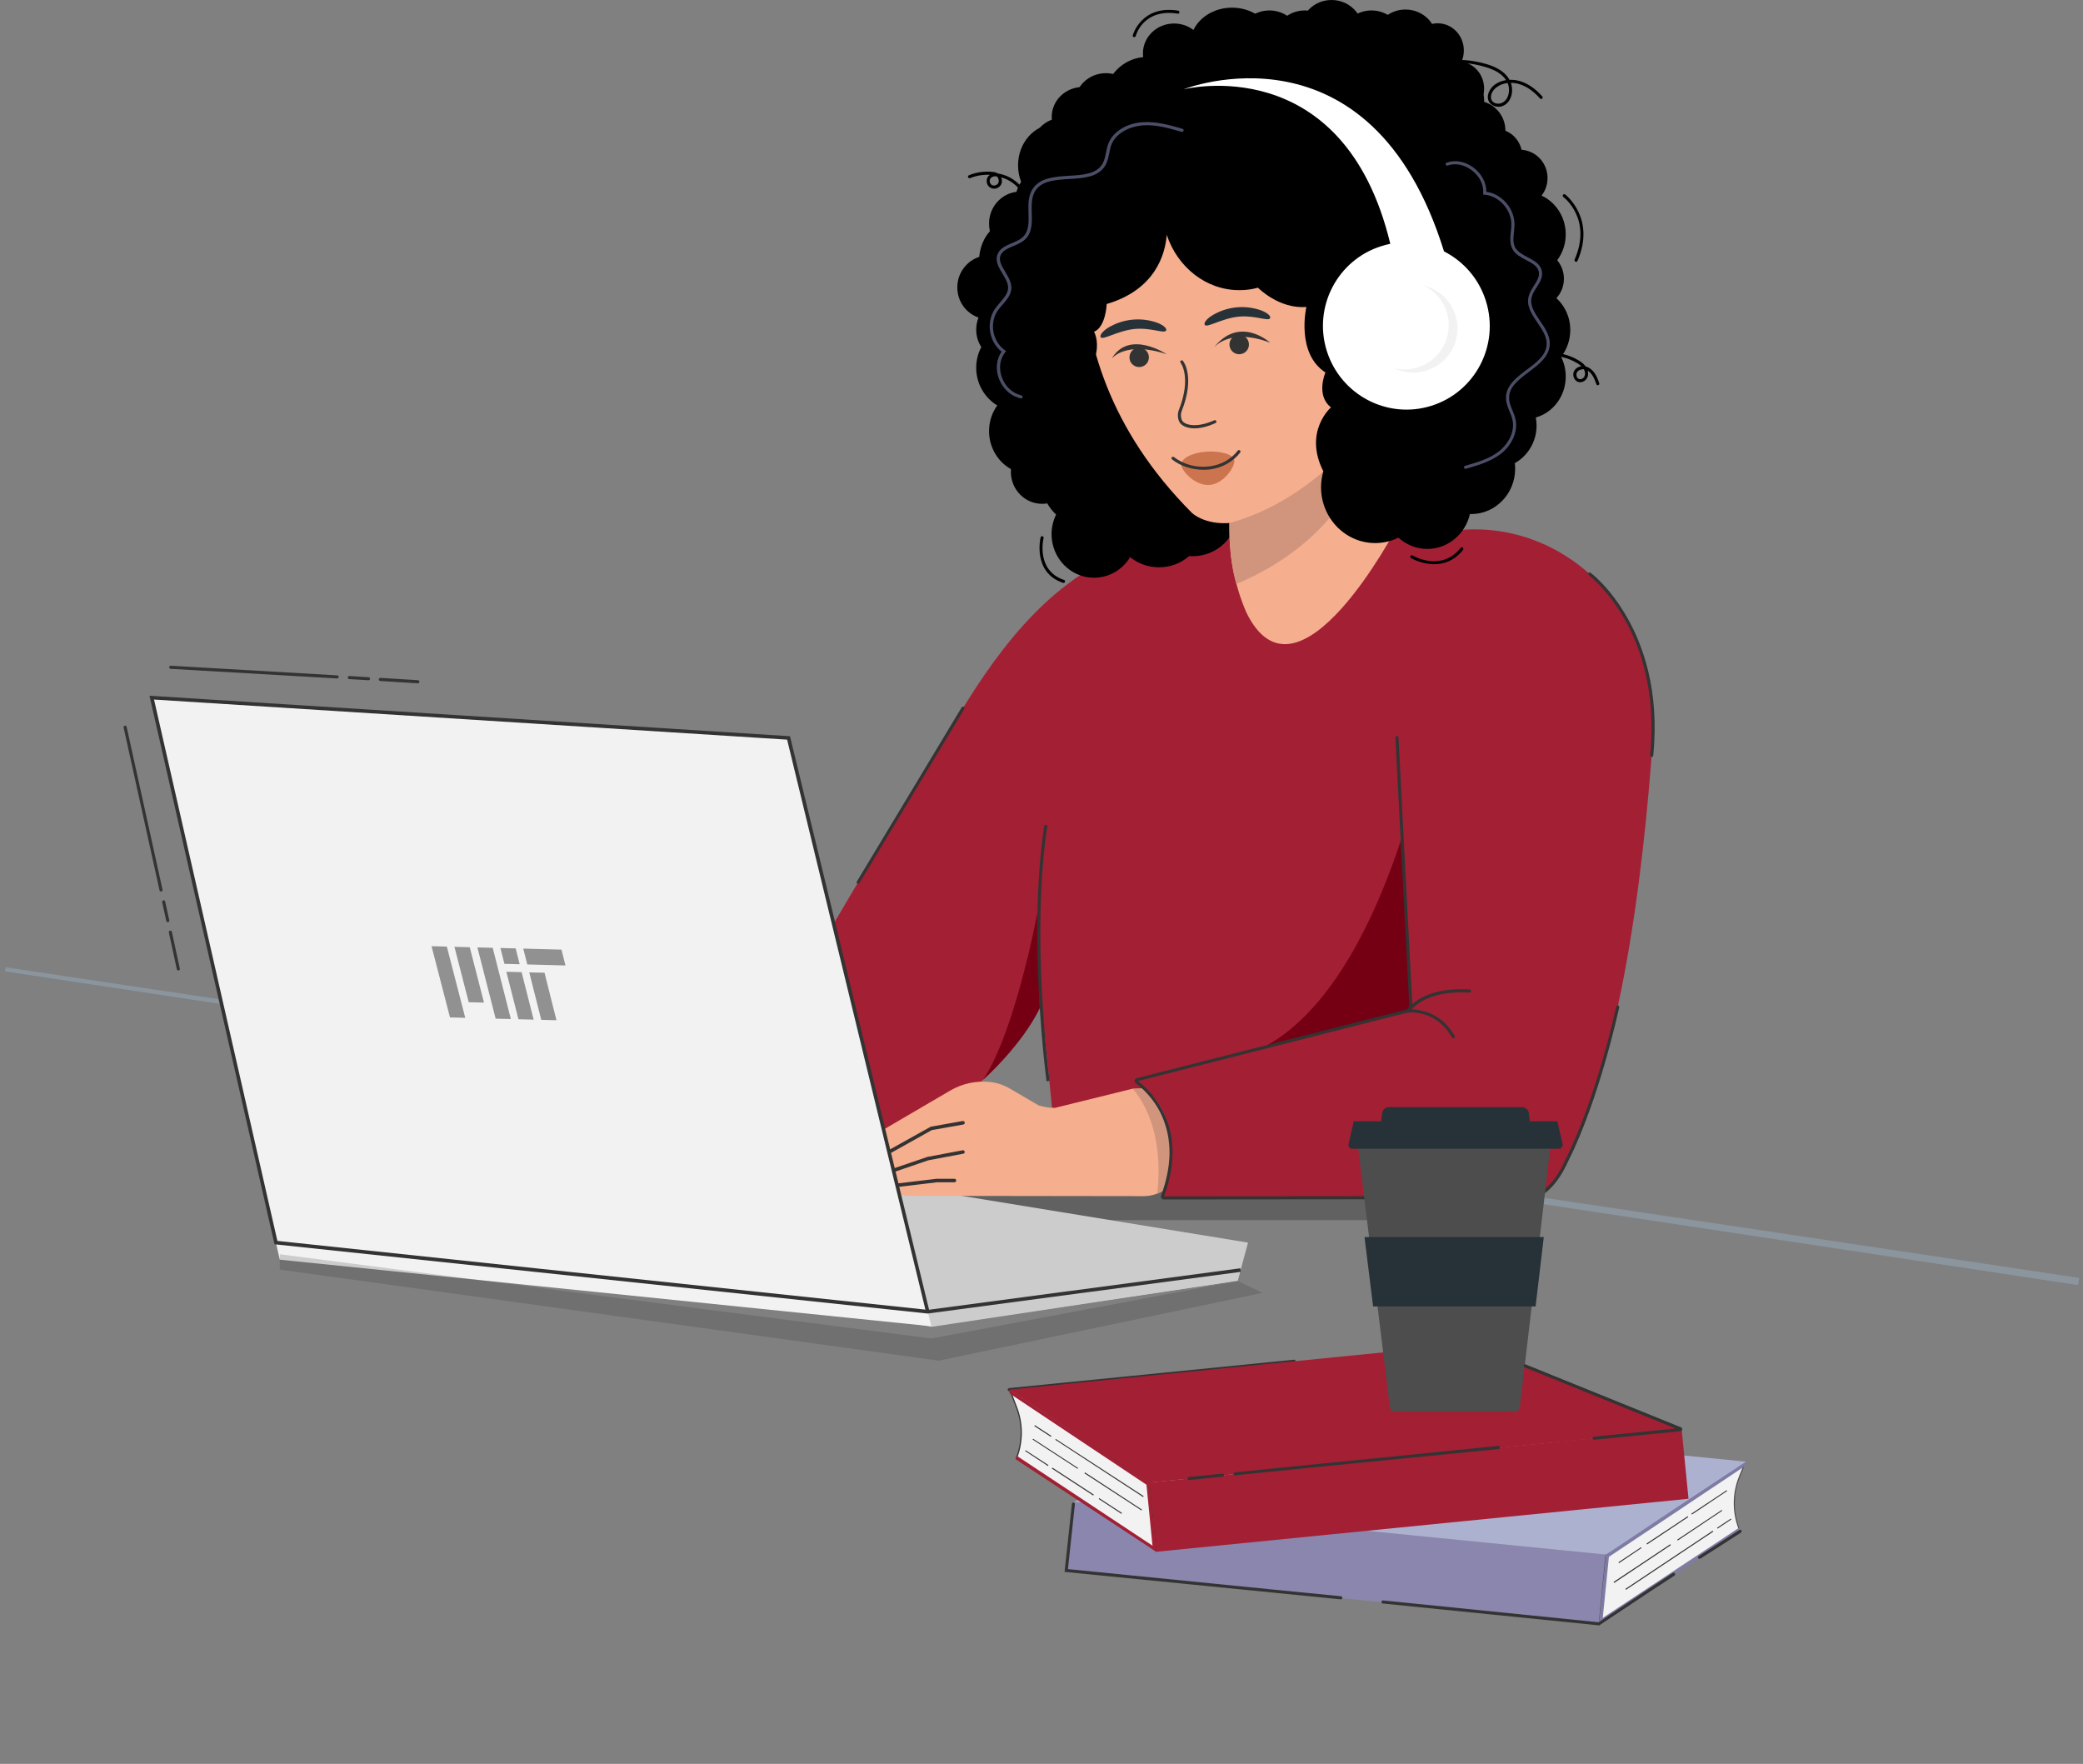 <svg width="509" height="431" viewBox="0 0 509 431" fill="none"
    xmlns="http://www.w3.org/2000/svg">
    <rect x="0" y="0" width="509" height="431" fill="#808080" stroke="none"/>
    <g clip-path="url(#clip0_181_5362)">
        <path opacity="0.4" d="M340.32 298.143H233.654L233.223 288.883L340.32 290.23V298.143Z" fill="#333333"/>
        <path fill-rule="evenodd" clip-rule="evenodd" d="M94.607 278.97C92.279 278.97 90.383 277.074 90.383 274.746C90.383 272.418 92.279 270.522 94.607 270.522C96.935 270.522 98.832 272.418 98.832 274.746C98.832 277.074 96.935 278.97 94.607 278.97ZM94.607 270.927C92.489 270.927 90.762 272.64 90.762 274.746C90.762 276.851 92.502 278.591 94.607 278.591C96.713 278.591 98.426 276.865 98.426 274.746C98.426 272.627 96.726 270.927 94.607 270.927Z" fill="#4D4D4D"/>
        <path d="M146.567 298.143C146.567 299.49 145.455 300.601 144.108 300.601C142.761 300.601 141.649 299.49 141.649 298.143C141.649 296.796 142.761 295.684 144.108 295.684C145.455 295.684 146.567 296.796 146.567 298.143Z" fill="#8A86AE"/>
        <path d="M507.367 313.431L1.308 236.845L507.471 312.672L507.367 313.431Z" stroke="#8B959E" stroke-width="1.01" stroke-miterlimit="10"/>
        <path d="M43.563 237.133C43.406 237.133 43.236 237.028 43.21 236.832L41.262 227.835C41.209 227.638 41.34 227.429 41.536 227.403C41.759 227.351 41.942 227.481 41.994 227.678L43.943 236.675C43.995 236.885 43.864 237.081 43.642 237.133H43.563Z" fill="#333333"/>
        <path d="M41.013 225.323C40.83 225.323 40.686 225.219 40.634 225.023L39.627 220.445C39.601 220.223 39.705 220.04 39.928 219.988C40.111 219.935 40.333 220.066 40.359 220.288L41.366 224.866C41.419 225.075 41.288 225.271 41.092 225.323H41.013Z" fill="#333333"/>
        <path d="M39.365 217.856C39.182 217.856 39.038 217.725 38.986 217.555L30.211 177.771C30.158 177.562 30.289 177.366 30.485 177.314C30.707 177.261 30.891 177.392 30.943 177.614L39.718 217.398C39.771 217.594 39.64 217.804 39.444 217.83C39.404 217.843 39.378 217.856 39.365 217.856Z" fill="#333333"/>
        <path d="M102.114 166.969H102.088L92.907 166.393C92.724 166.367 92.554 166.21 92.554 165.988C92.58 165.805 92.737 165.635 92.96 165.635L102.14 166.197C102.323 166.223 102.493 166.38 102.493 166.603C102.467 166.786 102.31 166.956 102.114 166.956V166.969Z" fill="#333333"/>
        <path d="M90.056 166.21H90.03L85.348 165.936C85.126 165.909 84.969 165.752 84.995 165.53C84.995 165.308 85.191 165.151 85.374 165.177L90.082 165.478C90.265 165.478 90.435 165.661 90.435 165.857C90.409 166.066 90.252 166.21 90.056 166.21Z" fill="#333333"/>
        <path d="M82.392 165.779H82.366L41.693 163.425C41.471 163.398 41.34 163.241 41.34 163.019C41.366 162.797 41.536 162.666 41.745 162.666L82.418 165.02C82.615 165.046 82.772 165.216 82.772 165.426C82.746 165.609 82.588 165.779 82.392 165.779Z" fill="#333333"/>
        <path d="M227.704 324.194L302.445 312.934L304.969 303.622L163.15 280.474L164.942 312.921L227.717 324.207L227.704 324.194Z" fill="#CCCCCC"/>
        <path d="M226.697 320.506L303.06 310.593L302.432 312.921L227.56 324.05L226.697 320.506Z" fill="#CCCCCC"/>
        <path d="M357.544 290.583L380.535 221.4L337.861 131.605L294.232 130.062L281.586 132.874C261.249 137.373 247.086 154.218 236.518 171.088C222.407 193.596 209.12 216.64 195.571 239.487C193.164 243.581 173.612 281.193 171.363 280.723C171.363 280.723 229.26 292.388 254.527 245.49L256.449 264.44L257.483 274.733L357.544 290.57V290.583Z" fill="#A31F34"/>
        <path d="M253.507 222.996C253.507 222.996 248.093 252.081 240.233 263.826C240.233 263.826 249.819 255.299 254.069 246.327L253.507 222.982V222.996Z" fill="#750014"/>
        <path d="M276.747 266.023L257.77 270.705C256.41 270.705 255.063 270.482 253.768 270.077L246.968 266.101C245.425 265.186 243.724 264.558 241.933 264.375C238.598 264.022 235.25 264.728 232.32 266.402L216.156 275.857L217.32 283.39C216.692 285.561 216.94 287.863 217.974 289.864C218.732 291.303 220.223 292.192 221.818 292.192L279.519 292.271C283.286 292.271 287.262 289.694 287.889 285.967C288.922 280.095 296.037 269.855 285.666 266.363C284.554 265.983 277.95 266.036 276.76 266.036L276.747 266.023Z" fill="#F5AE8E"/>
        <path d="M291.394 114.708L269.24 46.689L251.1 49.121L243.411 81.346L261.092 116.631C259.627 118.449 258.738 120.724 258.738 123.209C258.738 129.055 263.642 133.803 269.698 133.803C271.084 133.803 272.405 133.554 273.621 133.096C275.465 136.405 279.088 138.615 283.234 138.615C286.045 138.615 288.622 137.582 290.57 135.882C290.845 135.895 291.107 135.908 291.381 135.908C297.449 135.908 302.354 131.174 302.354 125.315C302.354 119.456 297.449 114.695 291.381 114.695L291.394 114.708Z" fill="black"/>
        <path d="M291.264 125.328C291.264 125.328 306.238 139.897 337.926 98.949C337.926 98.949 365.194 62.906 339.09 22.664C338.332 21.5 337.272 20.52 336.03 19.905C335.939 19.853 335.834 19.8 335.729 19.774C302.341 3.256 263.538 28.628 264.623 66.136C265.133 83.085 270.849 104.887 291.264 125.328Z" fill="#F5AE8E"/>
        <path d="M291.878 104.664C289.929 104.664 288.622 103.932 288.19 103.095C287.758 102.232 287.706 101.12 288.059 100.192C291.224 92.201 288.517 88.657 288.491 88.631C288.36 88.474 288.386 88.225 288.543 88.121C288.7 87.99 288.922 88.016 289.053 88.173C289.184 88.304 292.087 92.044 288.752 100.466C288.478 101.173 288.504 102.062 288.857 102.742C289.367 103.749 292.192 104.743 296.717 102.69C296.9 102.611 297.122 102.69 297.201 102.886C297.279 103.069 297.201 103.291 297.018 103.37C295.017 104.285 293.277 104.664 291.878 104.664Z" fill="#333333"/>
        <path d="M327.49 3.95C324.534 3.95 321.971 5.689 320.689 8.226C319.735 7.768 318.688 7.52 317.551 7.52C314.189 7.52 311.325 9.769 310.318 12.882C309.181 12.228 307.912 11.849 306.526 11.849C304.525 11.849 302.733 12.633 301.36 13.876C300 12.633 298.195 11.849 296.22 11.849C292.48 11.849 289.367 14.582 288.713 18.218C286.791 15.615 283.757 13.915 280.291 13.915C274.523 13.915 269.815 18.702 269.815 24.639C269.815 25.293 269.868 25.908 269.972 26.509H269.92C267.291 26.509 264.963 27.869 263.616 29.923C262.452 29.19 261.066 28.785 259.614 28.785C255.39 28.785 251.977 32.277 251.977 36.58C251.977 38.424 252.631 40.124 253.677 41.484C251.1 42.216 249.099 44.27 248.393 46.872C244.601 47.33 241.684 50.639 241.684 54.614C241.684 55.268 241.75 55.883 241.893 56.484C240.403 58.185 239.487 60.356 239.291 62.762C236.204 63.769 233.929 66.712 233.929 70.204C233.929 73.695 236.1 76.546 239.108 77.593C238.755 78.482 238.545 79.489 238.545 80.548C238.545 82.118 239.003 83.582 239.788 84.799C239.003 86.316 238.545 88.016 238.545 89.86C238.545 93.757 240.599 97.197 243.685 99.067C242.417 100.833 241.684 102.99 241.684 105.345C241.684 109.346 243.855 112.851 247.046 114.63C247.033 114.865 247.02 115.088 247.02 115.31C247.02 119.613 250.433 123.105 254.658 123.105C255.089 123.105 255.508 123.065 255.9 123C256.502 124.033 257.221 124.949 258.071 125.733C257.365 127.172 256.959 128.794 256.959 130.52C256.959 136.392 261.589 141.166 267.33 141.166C273.072 141.166 277.728 136.405 277.728 130.52C277.728 127.355 276.367 124.504 274.21 122.555C274.942 121.117 275.347 119.469 275.347 117.729C275.347 111.884 270.692 107.11 264.95 107.11C264.035 107.11 263.106 107.241 262.243 107.489C262.387 106.783 262.465 106.064 262.465 105.318C262.465 101.473 260.464 98.086 257.456 96.216C258.751 94.424 259.536 92.214 259.536 89.821C259.536 85.649 257.208 82.052 253.821 80.261C253.742 77.776 252.487 75.552 250.63 74.166C256.018 73.709 260.268 69.105 260.268 63.494C260.268 60.813 259.3 58.355 257.692 56.458C260.961 55.595 263.381 52.561 263.381 48.925C263.381 47.055 262.753 45.355 261.707 44.021C263.446 43.511 264.924 42.399 265.931 40.908C267.095 41.641 268.455 42.046 269.933 42.046C273.909 42.046 277.218 38.907 277.518 34.892C278.408 35.167 279.362 35.298 280.304 35.298C285.941 35.298 290.544 30.747 290.78 25.058C292.166 26.496 294.114 27.386 296.22 27.386C298.195 27.386 300.013 26.601 301.36 25.358C302.746 26.601 304.525 27.386 306.526 27.386C309.887 27.386 312.751 25.136 313.758 22.024C314.896 22.704 316.164 23.057 317.551 23.057C320.532 23.057 323.096 21.317 324.377 18.806C325.319 19.238 326.378 19.486 327.49 19.486C331.714 19.486 335.128 16.021 335.128 11.692C335.128 7.363 331.714 3.897 327.49 3.897V3.95Z" fill="black"/>
        <path d="M305.179 84.459C305.022 85.753 303.858 86.682 302.524 86.538C301.229 86.381 300.301 85.217 300.444 83.883C300.601 82.588 301.805 81.66 303.099 81.83C304.394 81.961 305.323 83.151 305.179 84.459Z" fill="#333333"/>
        <path d="M280.723 87.597C280.592 88.892 279.402 89.821 278.094 89.677C276.799 89.52 275.844 88.356 276.014 87.022C276.171 85.727 277.335 84.799 278.643 84.969C279.938 85.1 280.893 86.29 280.723 87.597Z" fill="#333333"/>
        <path d="M296.599 84.943C296.599 84.943 300.418 79.96 310.358 83.726C310.358 83.726 302.916 76.9 296.599 84.943Z" fill="#333333"/>
        <path d="M271.646 87.65C271.646 87.65 274.863 83.203 285.077 86.538C285.077 86.538 275.87 80.418 271.646 87.65Z" fill="#333333"/>
        <path d="M301.634 112.564C301.739 114.107 299.006 118.253 295.54 118.488C292.074 118.737 288.766 115.127 288.661 113.584C288.556 112.041 291.263 110.602 294.729 110.367C298.195 110.118 301.53 111.02 301.634 112.564Z" fill="#CC744E"/>
        <path d="M294.049 114.787C291.264 114.787 288.491 113.898 286.412 112.263C286.255 112.158 286.215 111.91 286.333 111.753C286.464 111.596 286.712 111.57 286.869 111.674C289.197 113.518 292.441 114.355 295.566 113.95C298.378 113.597 300.85 112.211 302.472 110.105C302.576 109.948 302.825 109.922 302.982 110.053C303.139 110.157 303.178 110.406 303.06 110.563C301.294 112.838 298.679 114.303 295.645 114.708C295.122 114.761 294.585 114.787 294.049 114.787Z" fill="#333333"/>
        <path d="M265.539 26.405C265.866 26.405 265.866 25.895 265.539 25.895C265.212 25.895 265.212 26.405 265.539 26.405Z" fill="#263238"/>
        <path fill-rule="evenodd" clip-rule="evenodd" d="M249.91 47.068C249.806 47.068 249.701 47.016 249.61 46.911C248.419 45.172 246.654 43.877 244.653 43.341C244.928 43.969 244.901 44.701 244.522 45.264C244.221 45.695 243.764 45.996 243.254 46.074C242.744 46.153 242.22 46.048 241.841 45.747C241.436 45.447 241.161 44.989 241.109 44.426C241.056 43.916 241.213 43.393 241.54 43.014C241.645 42.909 241.763 42.805 241.893 42.713C240.272 42.635 238.585 42.896 237.041 43.524C236.845 43.576 236.636 43.498 236.558 43.302C236.479 43.106 236.558 42.896 236.78 42.818C238.506 42.112 240.403 41.837 242.273 41.981C242.783 42.007 243.358 42.086 243.842 42.386C243.973 42.399 244.104 42.425 244.248 42.465C246.654 42.949 248.825 44.413 250.237 46.467C250.342 46.624 250.316 46.872 250.133 46.977C250.08 47.029 250.002 47.055 249.91 47.055V47.068ZM243.267 43.079C242.835 43.079 242.377 43.184 242.103 43.511C241.907 43.733 241.802 44.021 241.854 44.348C241.88 44.675 242.05 44.976 242.26 45.133C242.482 45.29 242.796 45.381 243.097 45.316C243.424 45.237 243.698 45.067 243.881 44.832C244.208 44.322 244.064 43.511 243.581 43.132C243.567 43.119 243.554 43.106 243.554 43.106C243.463 43.093 243.371 43.079 243.254 43.079H243.267Z" fill="black"/>
        <path d="M294.376 79.371C294.912 80.208 298.522 77.776 302.694 77.37C306.84 76.991 310.057 78.665 310.384 77.697C310.541 77.24 309.821 76.507 308.278 75.879C304.237 74.415 299.751 74.872 296.089 77.148C294.703 78.037 294.141 78.94 294.389 79.371H294.376Z" fill="#263238"/>
        <path d="M268.939 82.379C269.501 83.216 273.111 80.784 277.283 80.378C281.429 79.999 284.62 81.673 284.973 80.705C285.13 80.248 284.384 79.515 282.867 78.887C278.826 77.423 274.314 77.88 270.652 80.156C269.292 81.072 268.73 81.948 268.939 82.379Z" fill="#263238"/>
        <path d="M349.448 177.588C349.448 177.588 338.946 240.246 308.5 256.031L343.838 247.046C344.4 246.889 344.805 246.392 344.845 245.804C345.145 240.52 346.545 214.469 349.448 177.588Z" fill="#750014"/>
        <path d="M341.353 180.217L344.792 246.811L277.152 264.009C292.231 273.294 283.887 292.715 283.887 292.715L372.06 292.637C375.369 292.637 378.429 290.871 380.286 287.955C395.457 264.022 401.538 215.136 403.984 179.21C403.997 178.961 404.023 178.7 404.036 178.451C405.501 150.582 383.647 127.734 357.622 129.434L322.062 131.789L341.34 180.23L341.353 180.217Z" fill="#A31F34"/>
        <path d="M276.747 266.023C276.747 266.023 284.79 273.817 282.789 291.643L284.306 290.884C284.306 290.884 289.943 274.419 278.996 265.892L276.747 266.023Z" fill="#D1957D"/>
        <path d="M255.73 264.218C255.678 263.839 251.022 228.58 255.22 201.521L255.952 201.652C251.781 228.567 256.436 263.747 256.463 264.1L255.73 264.205V264.218Z" fill="#333333"/>
        <path d="M300.418 129.631C300.418 136.51 301.831 143.31 304.538 149.614C317.08 175.417 341.366 128.767 341.366 128.767C341.366 128.767 332.185 102.559 336.004 89.533C336.004 89.533 307.323 128.009 300.418 127.42V129.644V129.631Z" fill="#F5AE8E"/>
        <path d="M333.964 103.984C333.964 103.984 321.343 122.098 300.418 127.813C300.418 127.813 300.235 136.797 302.131 142.656C302.131 142.656 332.891 131.305 333.977 103.984H333.964Z" fill="#D1957D"/>
        <path fill-rule="evenodd" clip-rule="evenodd" d="M366.11 26.078C365.247 26.078 364.436 25.699 363.965 25.045C363.01 23.632 363.886 21.71 365.207 20.716C366.018 20.114 366.999 19.735 368.019 19.578C367.038 18.061 365.286 17.002 362.526 16.243C357.387 14.805 352.561 15.158 348.938 17.25C348.755 17.329 348.533 17.276 348.428 17.093C348.324 16.936 348.402 16.688 348.559 16.583C352.378 14.438 357.387 14.059 362.749 15.524C364.645 16.034 367.326 16.988 368.739 19.29C368.791 19.369 368.843 19.434 368.869 19.513C369.759 19.46 370.687 19.591 371.576 19.866C373.447 20.467 375.238 21.71 376.886 23.58C377.017 23.711 376.991 23.959 376.86 24.09C376.703 24.221 376.455 24.221 376.324 24.064C374.754 22.298 373.107 21.134 371.367 20.598C370.635 20.35 369.929 20.245 369.196 20.245C369.575 21.304 369.602 22.521 369.249 23.58C368.895 24.692 368.163 25.502 367.221 25.882C366.868 26.039 366.489 26.104 366.11 26.104V26.078ZM368.412 20.284C367.378 20.389 366.437 20.768 365.678 21.344C364.593 22.128 363.913 23.619 364.593 24.626C365.103 25.358 366.188 25.489 366.947 25.162C367.679 24.862 368.242 24.221 368.542 23.318C368.843 22.377 368.791 21.239 368.412 20.284Z" fill="black"/>
        <path fill-rule="evenodd" clip-rule="evenodd" d="M390.448 94.15C390.317 94.15 390.147 94.071 390.095 93.901C389.82 93.116 389.533 92.279 389.036 91.599C388.735 91.142 388.356 90.815 387.976 90.566C388.107 91.076 388.107 91.626 387.924 92.109C387.597 93.025 386.59 93.574 385.727 93.352C385.243 93.221 384.838 92.868 384.615 92.345C384.367 91.809 384.393 91.155 384.641 90.671C384.995 90.017 385.675 89.585 386.433 89.481C386.08 89.154 385.701 88.918 385.374 88.722C383.281 87.454 380.77 86.826 378.338 86.93C378.115 86.93 377.932 86.8 377.932 86.577C377.932 86.355 378.089 86.198 378.285 86.172C380.888 86.067 383.543 86.708 385.753 88.068C386.302 88.395 386.996 88.853 387.453 89.533C388.29 89.755 389.049 90.318 389.65 91.155C390.187 91.939 390.514 92.829 390.788 93.64C390.867 93.823 390.762 94.045 390.566 94.097C390.527 94.11 390.487 94.124 390.435 94.124L390.448 94.15ZM386.825 90.226C386.198 90.226 385.583 90.527 385.335 91.011C385.178 91.338 385.178 91.717 385.308 92.07C385.439 92.371 385.662 92.554 385.936 92.633C386.42 92.763 387.048 92.384 387.231 91.848C387.414 91.364 387.336 90.762 387.035 90.226H386.812H386.825Z" fill="black"/>
        <path d="M323.37 115.14C323.017 116.382 322.808 117.69 322.808 119.037C322.808 126.57 328.732 132.691 336.017 132.691C338.044 132.691 339.967 132.233 341.706 131.37C343.602 133.07 346.061 134.13 348.768 134.13C353.829 134.13 358.08 130.468 359.191 125.603H359.518C365.417 125.603 370.242 120.646 370.242 114.525C370.242 114.055 370.216 113.61 370.164 113.165C373.303 111.4 375.474 107.96 375.474 103.984C375.474 103.317 375.408 102.663 375.291 102.01C379.515 100.819 382.601 96.778 382.601 92.018C382.601 90.278 382.196 88.631 381.464 87.192C382.876 85.4 383.713 83.099 383.713 80.614C383.713 76.337 381.189 72.649 377.592 71.08C377.645 70.661 377.671 70.243 377.671 69.811C377.671 68.647 377.488 67.536 377.161 66.476C380.378 64.776 382.601 61.271 382.601 57.243C382.601 51.528 378.129 46.898 372.636 46.898C371.89 46.898 371.184 46.977 370.491 47.147C370.504 46.951 370.517 46.741 370.517 46.519C370.517 45.329 370.216 44.217 369.706 43.236C371.093 42.02 371.982 40.202 371.982 38.149C371.982 34.487 369.118 31.518 365.587 31.518C364.527 31.518 363.533 31.793 362.657 32.251C361.768 30.171 359.898 28.68 357.674 28.353C357.661 28.275 357.648 28.197 357.648 28.105C360.525 27.451 362.657 24.796 362.657 21.631C362.657 18.27 360.251 15.511 357.138 15.053C357.517 14.216 357.701 13.287 357.701 12.32C357.701 8.632 354.823 5.689 351.305 5.689C349.16 5.689 347.29 6.748 346.139 8.396C344.819 7.285 343.158 6.631 341.314 6.631C340.921 6.631 340.529 6.657 340.15 6.709C339.038 6.055 337.769 5.676 336.383 5.676C335.494 5.676 334.657 5.807 333.833 6.108L333.99 5.924H332.041C330.72 4.708 328.955 3.95 327.032 3.95C323.867 3.95 321.16 5.977 320.022 8.854L311.796 12.45L299.123 15.432L294.193 13.261L286.634 19.761L281.573 20.598L263.943 32.591L250.512 46.218L253.677 49.527L243.384 68.477L246.092 90.867L258.11 97.772C271.869 89.049 267.344 81.058 267.344 81.058C270.234 79.894 270.43 74.284 270.43 74.284C282.397 70.766 284.751 61.99 285.104 57.387C287.732 65.273 294.69 70.897 302.838 70.897C304.407 70.897 305.924 70.714 307.389 70.295C307.389 70.295 312.529 75.552 319.225 75.003C319.225 75.003 316.596 86.263 323.88 91.011C323.88 91.011 321.448 96.595 325.241 99.538C325.241 99.538 318.466 105.41 323.344 115.114L323.37 115.14Z" fill="black"/>
        <path d="M373.12 293.134C372.557 293.134 372.139 293.029 372.008 293.003L284.384 293.081C284.162 293.081 283.953 292.977 283.809 292.781C283.678 292.584 283.652 292.349 283.73 292.127C286.385 284.894 286.438 278.368 283.953 272.732C281.952 268.233 278.813 265.643 277.558 264.715C277.309 264.558 277.204 264.283 277.257 264.009C277.309 263.708 277.531 263.499 277.793 263.446L343.602 246.706C344.06 246.575 344.387 246.144 344.361 245.647L340.974 180.23C340.974 180.008 341.131 179.851 341.353 179.825C341.575 179.825 341.732 179.982 341.732 180.178L345.119 245.634C345.172 246.471 344.609 247.229 343.785 247.452L278.041 264.153C279.389 265.16 282.567 267.841 284.62 272.444C287.222 278.238 287.144 284.921 284.437 292.323L372.126 292.244L372.178 292.271C372.178 292.271 377.945 293.892 382.706 282.959L382.732 282.933C382.784 282.802 389.337 270.613 394.947 245.974C394.973 245.752 395.196 245.621 395.379 245.673C395.601 245.725 395.706 245.922 395.679 246.131C390.134 270.495 383.687 282.763 383.412 283.286C379.593 291.983 375.173 293.147 373.12 293.147V293.134Z" fill="#333333"/>
        <path d="M403.605 184.951H403.579C403.356 184.925 403.199 184.742 403.225 184.52C404.821 168.76 400.649 157.631 396.856 151.053C392.789 143.99 388.277 140.577 388.251 140.551C388.068 140.42 388.029 140.198 388.173 140.015C388.277 139.858 388.526 139.819 388.683 139.962C388.879 140.093 393.365 143.48 397.51 150.713C401.355 157.343 405.58 168.643 403.984 184.611C403.958 184.807 403.801 184.964 403.605 184.964V184.951Z" fill="#333333"/>
        <path d="M355.163 253.703C355.033 253.703 354.889 253.651 354.81 253.52C350.991 246.719 344.492 247.373 344.217 247.426L343.485 247.504L343.864 246.85C343.968 246.602 347.225 241.083 359.113 241.763C359.335 241.789 359.492 241.946 359.466 242.168C359.466 242.39 359.309 242.547 359.087 242.521C349.984 242.011 346.139 245.281 344.949 246.641C346.95 246.667 352.208 247.347 355.49 253.167C355.569 253.324 355.517 253.572 355.333 253.651C355.281 253.69 355.229 253.703 355.176 253.703H355.163Z" fill="#333333"/>
        <path d="M378.155 43.511C378.155 47.33 375.121 50.442 371.354 50.442C367.588 50.442 364.553 47.33 364.553 43.511C364.553 39.692 367.588 36.58 371.354 36.58C375.121 36.58 378.155 39.692 378.155 43.511Z" fill="black"/>
        <path d="M382.157 68.111C382.157 71.93 379.123 75.042 375.356 75.042C371.59 75.042 368.555 71.93 368.555 68.111C368.555 64.292 371.59 61.18 375.356 61.18C379.123 61.18 382.157 64.266 382.157 68.111Z" fill="black"/>
        <path d="M367.862 31.924C367.862 35.965 364.645 39.208 360.682 39.208C356.72 39.208 353.502 35.965 353.502 31.924C353.502 27.883 356.72 24.613 360.682 24.613C364.645 24.613 367.862 27.896 367.862 31.924Z" fill="black"/>
        <path d="M362.67 24.613C362.67 28.654 359.479 31.924 355.516 31.924C351.554 31.924 348.337 28.641 348.337 24.613C348.337 20.585 351.528 17.302 355.516 17.302C359.505 17.302 362.67 20.585 362.67 24.613Z" fill="black"/>
        <path d="M317.799 9.861C317.799 13.902 314.386 17.172 310.188 17.172C305.99 17.172 302.576 13.889 302.576 9.861C302.576 5.833 305.99 2.55 310.188 2.55C314.386 2.55 317.799 5.833 317.799 9.861Z" fill="black"/>
        <path d="M326.457 9.861C326.457 13.902 323.07 17.172 318.845 17.172C314.621 17.172 311.26 13.889 311.26 9.861C311.26 5.833 314.647 2.55 318.845 2.55C323.043 2.55 326.457 5.833 326.457 9.861Z" fill="black"/>
        <path d="M272.196 28.563C272.196 32.604 268.808 35.873 264.61 35.873C260.412 35.873 256.999 32.591 256.999 28.563C256.999 24.535 260.386 21.252 264.61 21.252C268.835 21.252 272.196 24.535 272.196 28.563Z" fill="black"/>
        <path d="M311.273 10.75C311.273 15.681 306.696 19.657 301.059 19.657C295.422 19.657 290.845 15.681 290.845 10.75C290.845 5.82 295.422 1.87 301.059 1.87C306.696 1.87 311.273 5.846 311.273 10.75Z" fill="black"/>
        <path d="M294.481 13.052C294.481 17.093 291.093 20.363 286.895 20.363C282.697 20.363 279.284 17.08 279.284 13.052C279.284 9.024 282.671 5.741 286.895 5.741C291.12 5.741 294.481 9.024 294.481 13.052Z" fill="black"/>
        <path d="M277.858 25.189C277.858 29.23 274.445 32.473 270.247 32.473C266.049 32.473 262.635 29.23 262.635 25.189C262.635 21.147 266.049 17.878 270.247 17.878C274.445 17.878 277.858 21.16 277.858 25.189Z" fill="black"/>
        <path d="M351.044 9.639C351.044 13.68 347.63 16.949 343.432 16.949C339.234 16.949 335.847 13.667 335.847 9.639C335.847 5.611 339.234 2.328 343.432 2.328C347.63 2.328 351.044 5.611 351.044 9.639Z" fill="black"/>
        <path d="M342.739 9.861C342.739 13.902 339.326 17.172 335.128 17.172C330.93 17.172 327.516 13.889 327.516 9.861C327.516 5.833 330.93 2.55 335.128 2.55C339.326 2.55 342.739 5.833 342.739 9.861Z" fill="black"/>
        <path d="M332.983 7.311C332.983 11.352 329.596 14.621 325.371 14.621C321.147 14.621 317.786 11.339 317.786 7.311C317.786 3.283 321.173 0 325.371 0C329.569 0 332.983 3.283 332.983 7.311Z" fill="black"/>
        <path d="M266.585 40.398C266.585 45.917 262.609 50.416 257.679 50.416C252.748 50.416 248.773 45.917 248.773 40.398C248.773 34.879 252.748 30.381 257.679 30.381C262.609 30.381 266.585 34.853 266.585 40.398Z" fill="black"/>
        <path d="M249.479 97.354C249.479 97.354 249.413 97.354 249.4 97.328C246.942 96.791 244.954 94.921 244.038 92.371C243.228 90.095 243.502 87.741 244.745 85.924C241.632 83.439 240.9 78.717 243.149 75.448C243.528 74.912 243.96 74.388 244.391 73.905C245.333 72.793 246.262 71.734 246.34 70.465C246.419 69.249 245.66 68.033 244.954 66.842C244.012 65.299 243.057 63.704 243.816 61.99C244.444 60.604 245.895 59.989 247.282 59.414C248.197 59.009 249.152 58.629 249.858 58.002C251.454 56.563 251.401 54.379 251.323 52.077C251.271 49.932 251.192 47.722 252.487 45.957C254.331 43.38 257.823 43.171 261.21 42.949C264.597 42.766 267.788 42.543 269.305 40.189C269.842 39.326 270.064 38.319 270.26 37.286C270.417 36.501 270.587 35.716 270.888 34.958C272.052 32.146 275.269 30.132 279.114 29.87C282.527 29.596 285.941 30.603 288.949 31.466C289.171 31.518 289.276 31.741 289.223 31.95C289.145 32.133 288.923 32.277 288.739 32.225C285.784 31.361 282.462 30.381 279.206 30.629C276.276 30.878 272.81 32.368 271.62 35.259C271.346 35.939 271.215 36.671 271.058 37.43C270.835 38.515 270.626 39.627 269.972 40.621C268.246 43.302 264.689 43.55 261.249 43.733C257.914 43.956 254.749 44.139 253.128 46.414C252.016 47.958 252.068 50.037 252.121 52.051C252.199 54.431 252.251 56.929 250.381 58.603C249.597 59.283 248.59 59.715 247.622 60.12C246.301 60.683 245.045 61.206 244.535 62.317C243.934 63.638 244.784 64.998 245.647 66.437C246.405 67.732 247.216 69.066 247.138 70.531C247.033 72.074 246 73.264 244.993 74.428C244.561 74.885 244.156 75.409 243.803 75.892C241.724 78.953 242.508 83.36 245.529 85.557L245.856 85.806L245.582 86.133C244.339 87.728 244.012 89.978 244.797 92.149C245.608 94.424 247.399 96.098 249.557 96.595C249.78 96.648 249.91 96.87 249.858 97.053C249.832 97.249 249.662 97.38 249.479 97.38V97.354Z" fill="#4B4E66"/>
        <path d="M352.862 61.441C334.958 3.675 289.197 21.827 289.197 21.827C289.197 21.827 328.248 11.888 339.731 59.571C339.012 59.715 338.292 59.911 337.56 60.133C326.836 63.494 320.846 74.951 324.207 85.727C327.595 96.504 339.025 102.52 349.749 99.159C360.499 95.797 366.463 84.341 363.102 73.565C361.402 68.098 357.609 63.847 352.862 61.428V61.441Z" fill="white"/>
        <path d="M347.983 69.785C350.534 71.054 352.613 73.303 353.529 76.259C355.294 81.948 352.116 87.99 346.44 89.768C344.465 90.396 342.464 90.422 340.594 89.925C343.001 91.115 345.826 91.416 348.585 90.553C354.274 88.761 357.439 82.732 355.647 77.043C354.483 73.303 351.501 70.674 347.983 69.785Z" fill="#F2F2F2"/>
        <path d="M358.119 114.552C357.962 114.552 357.792 114.447 357.766 114.277C357.687 114.081 357.818 113.871 358.014 113.819C360.748 113.034 363.834 112.171 366.24 110.327C368.359 108.679 370.242 105.671 369.602 102.663C369.471 101.957 369.17 101.225 368.869 100.545C368.464 99.538 368.032 98.518 368.006 97.38C367.901 94.241 370.53 92.266 373.067 90.344C375.552 88.5 377.88 86.747 377.945 84.04C377.972 82.17 376.808 80.47 375.67 78.809C374.349 76.86 372.963 74.833 373.525 72.505C373.747 71.524 374.31 70.661 374.82 69.824C375.552 68.713 376.232 67.627 376.036 66.463C375.761 65.025 374.414 64.318 372.95 63.56C371.681 62.88 370.321 62.173 369.615 60.905C368.882 59.584 369.052 58.067 369.183 56.602C369.262 56.001 369.314 55.386 369.314 54.784C369.288 51.188 366.306 47.879 362.788 47.578L362.409 47.552L362.435 47.173C362.566 45.093 361.519 43.001 359.623 41.589C357.805 40.202 355.582 39.771 353.725 40.451C353.528 40.503 353.319 40.425 353.267 40.202C353.188 40.019 353.293 39.797 353.489 39.745C355.608 38.986 358.067 39.444 360.068 40.961C362.069 42.478 363.206 44.649 363.206 46.859C366.947 47.369 370.059 50.9 370.085 54.771C370.085 55.399 370.007 56.04 369.955 56.668C369.798 58.08 369.654 59.401 370.282 60.539C370.909 61.598 372.126 62.239 373.316 62.867C374.859 63.678 376.455 64.514 376.781 66.306C377.056 67.771 376.245 69.013 375.487 70.204C374.977 70.988 374.454 71.799 374.27 72.662C373.787 74.663 375.003 76.455 376.298 78.377C377.514 80.117 378.73 81.921 378.704 84.04C378.625 87.1 376.049 89.049 373.525 90.919C371.04 92.816 368.647 94.607 368.765 97.341C368.791 98.348 369.17 99.263 369.575 100.244C369.876 100.976 370.164 101.709 370.334 102.493C370.962 105.423 369.523 108.719 366.711 110.916C364.187 112.838 361.022 113.728 358.237 114.538H358.132L358.119 114.552Z" fill="#4B4E66"/>
        <path d="M385.112 63.965C385.112 63.965 385.008 63.965 384.981 63.939C384.798 63.861 384.681 63.612 384.772 63.429C389.049 53.594 382.3 48.35 382.013 48.128C381.856 47.997 381.817 47.748 381.934 47.591C382.065 47.434 382.287 47.408 382.47 47.513C382.523 47.565 390.003 53.333 385.478 63.73C385.426 63.887 385.256 63.978 385.125 63.978L385.112 63.965Z" fill="black"/>
        <path d="M277.152 9.076H277.074C276.851 9.024 276.747 8.802 276.799 8.618C276.825 8.54 278.892 1.151 287.902 2.603C288.085 2.629 288.229 2.825 288.203 3.034C288.177 3.256 287.981 3.387 287.772 3.335C279.428 2.014 277.584 8.54 277.531 8.802C277.479 8.959 277.309 9.076 277.152 9.076Z" fill="black"/>
        <path d="M259.876 142.434C259.876 142.434 259.811 142.434 259.771 142.408C252.238 139.923 254.252 131.383 254.278 131.305C254.331 131.082 254.527 130.978 254.736 131.03C254.932 131.056 255.063 131.278 255.011 131.462C254.932 131.789 253.167 139.4 259.994 141.702C260.203 141.754 260.321 141.976 260.242 142.159C260.19 142.316 260.046 142.434 259.889 142.434H259.876Z" fill="black"/>
        <path d="M350.455 137.857C347.369 137.857 344.845 136.392 344.792 136.366C344.635 136.261 344.544 136.039 344.662 135.856C344.766 135.699 345.015 135.607 345.172 135.725C345.472 135.921 352.234 139.753 356.929 133.881C357.06 133.724 357.308 133.685 357.465 133.829C357.622 133.96 357.648 134.182 357.517 134.339C355.346 137.072 352.757 137.857 350.455 137.857Z" fill="black"/>
        <path d="M217.228 281.926C217.097 281.926 216.927 281.847 216.849 281.677C216.744 281.481 216.823 281.219 217.006 281.115L227.403 275.321L227.481 275.295L235.25 273.909C235.472 273.883 235.708 274.04 235.734 274.262C235.786 274.51 235.629 274.746 235.381 274.772L227.691 276.132L217.424 281.873C217.359 281.913 217.28 281.926 217.215 281.926H217.228Z" fill="#333333"/>
        <path d="M218.301 286.425C218.144 286.425 217.947 286.294 217.895 286.124C217.817 285.875 217.947 285.64 218.17 285.561L226.618 282.684L235.224 281.063C235.472 281.01 235.681 281.167 235.734 281.416C235.786 281.625 235.629 281.873 235.381 281.9L226.801 283.521L218.457 286.385C218.457 286.385 218.353 286.412 218.301 286.412V286.425Z" fill="#333333"/>
        <path d="M219.203 290.047C218.981 290.047 218.797 289.89 218.771 289.668C218.745 289.42 218.902 289.21 219.151 289.184L228.92 288.02H233.223C233.471 288.02 233.654 288.216 233.654 288.452C233.654 288.674 233.471 288.883 233.223 288.883H228.946L219.255 290.047H219.203Z" fill="#333333"/>
        <path d="M37.063 170.461L192.693 180.322L227.573 324.064L68.373 307.794L37.063 170.474V170.461Z" fill="#F2F2F2"/>
        <path fill-rule="evenodd" clip-rule="evenodd" d="M226.697 320.951H226.644L67.065 304.028L67.013 303.727L36.527 170.003L37.09 170.029L193.047 179.89L193.125 180.217L227.024 320.022L303.086 309.9L303.191 310.763L226.697 320.951ZM67.771 303.204L226.134 319.996L192.34 180.727L37.639 170.931L67.784 303.217L67.771 303.204Z" fill="#333333"/>
        <path d="M209.695 215.96C209.63 215.96 209.551 215.946 209.486 215.907C209.329 215.803 209.264 215.554 209.381 215.397L235.001 172.828C235.106 172.671 235.354 172.619 235.538 172.723C235.695 172.802 235.76 173.05 235.642 173.233L209.996 215.776C209.944 215.881 209.813 215.96 209.695 215.96Z" fill="#333333"/>
        <path d="M394.895 379.162L409.058 369.772L408.091 369.445L393.927 378.874L394.895 379.175V379.162Z" fill="#E46305"/>
        <path d="M278.421 361.572L264.257 352.182L265.212 351.855L279.402 361.284L278.421 361.585V361.572Z" fill="#E46305"/>
        <path d="M390.723 396.765L260.713 383.818L262.387 366.921L392.423 379.842L390.723 396.765Z" fill="#8A86AE"/>
        <path d="M426.295 357.753L425.053 360.813C423.405 364.933 423.379 369.562 425.027 373.669L390.801 396.307L392.449 379.436L426.295 357.74V357.753Z" fill="#F2F2F2"/>
        <path fill-rule="evenodd" clip-rule="evenodd" d="M390.67 396.556L392.344 379.384L392.397 379.332L426.57 357.426L425.184 360.865C423.51 364.985 423.51 369.51 425.131 373.643L425.184 373.721L425.105 373.774L390.657 396.543L390.67 396.556ZM392.554 379.515L390.958 396.059L424.857 373.643C423.235 369.471 423.261 364.92 424.935 360.774L426.021 358.067L392.554 379.515Z" fill="#4D4D4D"/>
        <path d="M392.423 379.842L390.723 396.765L391.56 396.229L393.26 379.306L392.423 379.842Z" fill="#7E7CA5"/>
        <path d="M426.491 357.282L426.688 357.151L314.15 345.969L262.4 366.934L392.436 379.855L426.505 357.295L426.491 357.282Z" fill="#ADB1D0"/>
        <path d="M392.318 380.954L426.596 358.093L426.675 357.138L392.423 379.829L392.318 380.94V380.954Z" fill="#7E7CA5"/>
        <path d="M390.723 396.765L425.328 374.074L425.001 373.264L390.827 395.85L390.723 396.765Z" fill="#7E7CA5"/>
        <path d="M413.44 370.073L413.309 369.85L421.914 364.135L422.045 364.318L413.44 370.059V370.073Z" fill="#333333"/>
        <path d="M402.467 377.383L402.336 377.161L412.406 370.478L412.537 370.687L402.467 377.383Z" fill="#333333"/>
        <path d="M395.614 381.961L395.483 381.738L401.002 378.05L401.133 378.233L395.614 381.947V381.961Z" fill="#333333"/>
        <path d="M409.974 376.428L409.843 376.206L420.724 368.948L420.855 369.131L409.974 376.415V376.428Z" fill="#333333"/>
        <path d="M394.45 386.773L394.293 386.551L408.156 377.318L408.287 377.54L394.45 386.773Z" fill="#333333"/>
        <path d="M419.717 373.512L419.586 373.29L422.947 371.066L423.078 371.249L419.717 373.499V373.512Z" fill="#333333"/>
        <path d="M397.301 388.46L397.17 388.238L418.514 374.022L418.645 374.244L397.301 388.46Z" fill="#333333"/>
        <path d="M290.413 361.676C290.217 361.676 290.06 361.545 290.06 361.349C290.034 361.127 290.165 360.944 290.387 360.918L298.561 360.107C298.783 360.081 298.966 360.238 298.966 360.434C298.993 360.656 298.862 360.839 298.639 360.839L290.466 361.676H290.413Z" fill="#333333"/>
        <path d="M301.739 360.539C301.517 360.539 301.36 360.408 301.36 360.185C301.334 360.002 301.491 359.806 301.687 359.78L321.997 357.727L366.005 353.346C366.188 353.346 366.384 353.476 366.411 353.699C366.437 353.882 366.28 354.078 366.084 354.104L322.076 358.485L301.765 360.539H301.739Z" fill="#333333"/>
        <path d="M246.602 339.927C246.405 339.927 246.248 339.797 246.248 339.574C246.222 339.391 246.353 339.195 246.575 339.169L316.203 332.237C316.387 332.237 316.583 332.368 316.609 332.59C316.635 332.813 316.478 332.97 316.256 332.996L246.667 339.927H246.615H246.602Z" fill="#333333"/>
        <path fill-rule="evenodd" clip-rule="evenodd" d="M389.415 351.815C389.219 351.815 389.062 351.685 389.062 351.488C389.036 351.266 389.166 351.083 389.389 351.083L409.372 349.082L372.413 334.134C372.23 334.055 372.139 333.833 372.191 333.65C372.269 333.427 372.492 333.349 372.675 333.427L410.615 348.781C410.837 348.86 410.942 349.082 410.915 349.317C410.889 349.54 410.693 349.697 410.484 349.723L389.467 351.802H389.415V351.815Z" fill="#333333"/>
        <path d="M247.007 340.254L248.276 343.563C249.95 347.683 249.976 352.286 248.328 356.406L282.527 378.939L280.853 362.121L247.007 340.267V340.254Z" fill="#F2F2F2"/>
        <path fill-rule="evenodd" clip-rule="evenodd" d="M282.723 379.188L282.449 379.031L248.171 356.445L248.197 356.34C249.819 352.221 249.819 347.709 248.145 343.615L246.706 339.875L281.01 362.029V362.082L282.71 379.201L282.723 379.188ZM248.524 356.34L282.37 378.626L280.722 362.186L247.308 340.607L248.419 343.511C250.093 347.656 250.133 352.208 248.524 356.34Z" fill="#333333"/>
        <path d="M282.566 379.162L412.603 366.214L410.929 349.291L280.892 362.239L282.566 379.162Z" fill="#A31F34"/>
        <path d="M280.879 362.239L282.553 379.162L281.716 378.626L280.042 361.676L280.879 362.239Z" fill="#A31F34"/>
        <path d="M246.824 339.679L246.615 339.548L359.178 328.34L410.928 349.304L280.892 362.252L246.824 339.692V339.679Z" fill="#A31F34"/>
        <path d="M280.997 363.35L246.719 340.49L246.615 339.548L280.892 362.239L280.997 363.35Z" fill="#A31F34"/>
        <path d="M282.566 379.162L248.145 356.523L248.446 355.713L282.488 378.246L282.566 379.162Z" fill="#A31F34"/>
        <path d="M256.083 358.211L250.499 354.549L250.63 354.366L256.201 357.988L256.07 358.211H256.083Z" fill="#333333"/>
        <path d="M267.134 365.417L257.012 358.812L257.169 358.603L267.291 365.207L267.134 365.43V365.417Z" fill="#333333"/>
        <path d="M274.04 369.902L268.481 366.267L268.612 366.057L274.157 369.68L274.026 369.902H274.04Z" fill="#333333"/>
        <path d="M263.315 358.891L252.317 351.737L252.447 351.554L263.446 358.708L263.315 358.904V358.891Z" fill="#333333"/>
        <path d="M278.931 369.065L264.989 359.989L265.12 359.767L279.061 368.869L278.931 369.065Z" fill="#333333"/>
        <path d="M256.789 351.083L252.748 348.454L252.879 348.232L256.92 350.861L256.789 351.07V351.083Z" fill="#333333"/>
        <path d="M279.336 365.796L257.862 351.789L257.993 351.606L279.467 365.574L279.336 365.796Z" fill="#333333"/>
        <path d="M340.32 344.806L363.612 354.013L410.915 349.304L372.544 333.794L340.32 344.819V344.806Z" fill="#A31F34"/>
        <path d="M374.454 278.486H336.919L337.756 271.986C337.861 271.149 338.567 270.522 339.43 270.522H371.93C372.767 270.522 373.473 271.149 373.577 271.986L374.441 278.486H374.454Z" fill="#263238"/>
        <path d="M370.229 344.884H340.79C340.189 344.884 339.705 344.452 339.626 343.851L331.4 276.59H379.279L371.393 343.851C371.315 344.439 370.805 344.884 370.229 344.884Z" fill="#4D4D4D"/>
        <path d="M375.238 319.212L377.239 302.262H333.427L335.533 319.212H375.238Z" fill="#263238"/>
        <path d="M380.927 280.683H330.419C329.818 280.683 329.386 280.121 329.53 279.546L330.799 273.974H380.548L381.843 279.546C381.974 280.108 381.516 280.683 380.927 280.683Z" fill="#263238"/>
        <path d="M415.284 380.901C415.179 380.901 415.035 380.849 414.957 380.744C414.852 380.561 414.904 380.339 415.087 380.234L425.027 373.839C425.21 373.734 425.432 373.787 425.537 373.944C425.641 374.127 425.589 374.349 425.432 374.48L415.493 380.849C415.414 380.888 415.349 380.901 415.271 380.901H415.284Z" fill="#333333"/>
        <path d="M390.827 397.144H390.697L337.913 391.808C337.704 391.782 337.534 391.586 337.56 391.403C337.586 391.194 337.782 391.05 337.965 391.05L390.631 396.386L403.304 387.937L408.771 384.341C408.928 384.236 409.176 384.288 409.281 384.445C409.385 384.628 409.333 384.851 409.176 384.982L403.709 388.552L390.814 397.131L390.827 397.144Z" fill="#333333"/>
        <path d="M327.621 390.788H327.595L311.613 389.193L260.137 384.079L261.929 367.457C261.929 367.261 262.125 367.104 262.335 367.13C262.557 367.156 262.688 367.326 262.662 367.535L260.961 383.399L311.705 388.46L327.686 390.03C327.882 390.056 328.039 390.252 328.013 390.461C327.987 390.657 327.83 390.788 327.634 390.788H327.621Z" fill="#333333"/>
        <path d="M290.557 361.65C290.374 361.65 290.204 361.519 290.178 361.297C290.152 361.114 290.309 360.918 290.505 360.892L298.679 360.081C298.888 360.055 299.084 360.185 299.11 360.408C299.11 360.63 298.979 360.787 298.757 360.813L290.583 361.65H290.557Z" fill="#333333"/>
        <path d="M301.844 360.512C301.648 360.512 301.491 360.355 301.464 360.159C301.438 359.937 301.595 359.78 301.791 359.754L322.128 357.701L366.11 353.306C366.332 353.28 366.515 353.437 366.515 353.659C366.541 353.843 366.384 354.039 366.188 354.065L322.206 358.42L301.87 360.473C301.87 360.473 301.87 360.499 301.844 360.499V360.512Z" fill="#333333"/>
        <path fill-rule="evenodd" clip-rule="evenodd" d="M389.559 351.789C389.363 351.789 389.206 351.658 389.179 351.462C389.153 351.24 389.31 351.057 389.506 351.031L409.49 349.056L372.531 334.081C372.348 334.003 372.256 333.781 372.348 333.598C372.426 333.401 372.649 333.323 372.832 333.401L410.745 348.755C410.968 348.834 411.098 349.056 411.046 349.265C411.02 349.514 410.863 349.671 410.615 349.697L389.598 351.789H389.572H389.559Z" fill="#333333"/>
        <path opacity="0.2" fill-rule="evenodd" clip-rule="evenodd" d="M68.373 306.473V310.214L229.404 332.473L308.514 315.903L302.445 312.986L227.573 327.058L68.373 306.473Z" fill="#333333"/>
        <path opacity="0.4" d="M126.688 249.047L130.402 249.139L127.46 237.538L123.732 237.447L126.688 249.047ZM128.846 235.655L138.171 235.904L137.203 232.033L127.865 231.784L128.846 235.655ZM122.268 231.64L126.008 231.732L126.989 235.603L123.262 235.511L122.281 231.64H122.268ZM121.117 248.903L124.831 248.995L120.397 231.588L116.657 231.496L121.117 248.903ZM114.551 244.888L118.266 244.98L114.787 231.444L111.047 231.352L114.538 244.888H114.551ZM109.974 248.603L113.688 248.694L109.189 231.287L105.449 231.196L109.961 248.603H109.974ZM132.259 249.191L135.974 249.283L133.057 237.682L129.33 237.591L132.259 249.191Z" fill="black"/>
    </g>
    <defs>
        <clipPath id="clip0_181_5362">
            <rect width="508.23" height="430.153" fill="white"/>
        </clipPath>
    </defs>
</svg>
